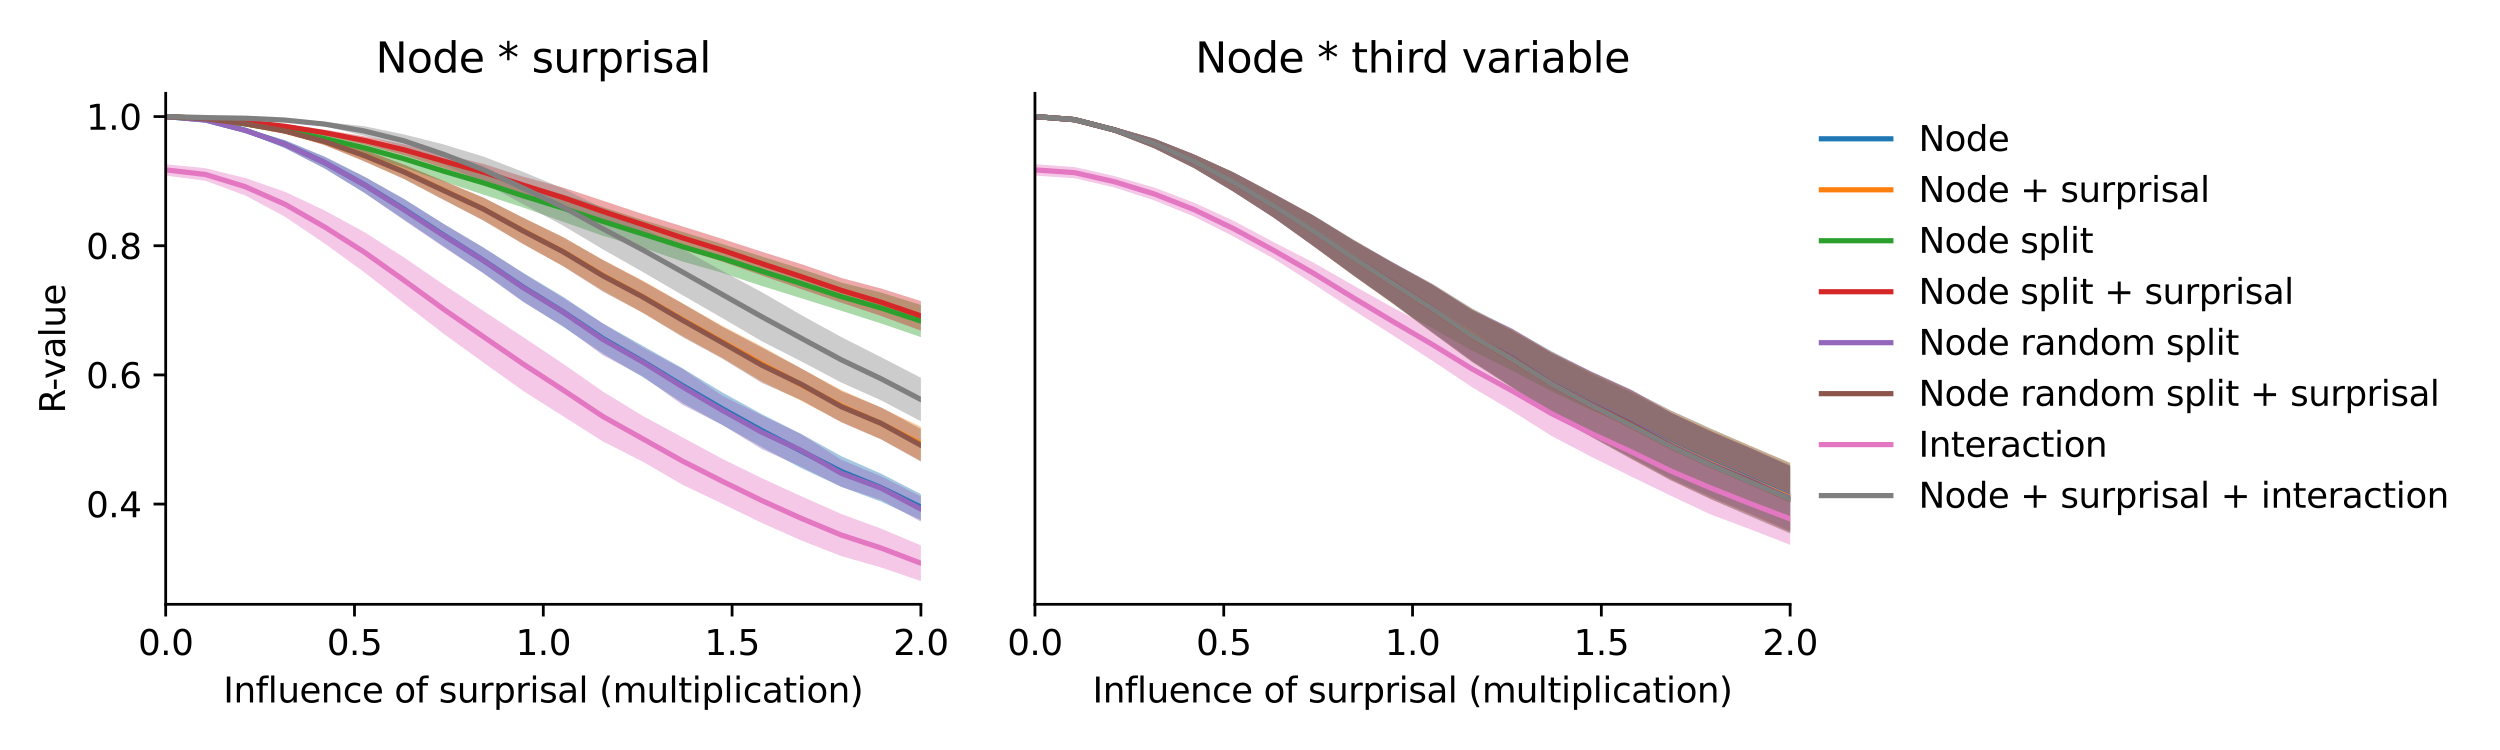 <?xml version="1.0" encoding="utf-8" standalone="no"?>
<!DOCTYPE svg PUBLIC "-//W3C//DTD SVG 1.1//EN"
  "http://www.w3.org/Graphics/SVG/1.1/DTD/svg11.dtd">
<svg xmlns:xlink="http://www.w3.org/1999/xlink" width="720pt" height="216pt" viewBox="0 0 720 216" xmlns="http://www.w3.org/2000/svg" version="1.1">
 <defs>
  <style type="text/css">*{stroke-linejoin: round; stroke-linecap: butt}</style>
 </defs>
 <g id="figure_1">
  <g id="patch_1">
   <path d="M 0 216 
L 720 216 
L 720 0 
L 0 0 
z
" style="fill: #ffffff"/>
  </g>
  <g id="axes_1">
   <g id="patch_2">
    <path d="M 47.72 174.04 
L 265.215 174.04 
L 265.215 26.88 
L 47.72 26.88 
z
" style="fill: #ffffff"/>
   </g>
   <g id="PolyCollection_1">
    <path d="M 47.72 33.569 
L 47.72 33.569 
L 59.167 34.722 
L 70.614 38.071 
L 82.061 42.657 
L 93.508 48.526 
L 104.956 55.534 
L 116.403 63.259 
L 127.85 70.998 
L 139.297 78.738 
L 150.744 86.871 
L 162.191 94.12 
L 173.638 101.837 
L 185.085 108.584 
L 196.532 116.029 
L 207.979 122.388 
L 219.427 128.78 
L 230.874 134.887 
L 242.321 140.223 
L 253.768 144.473 
L 265.215 149.777 
L 265.215 142.308 
L 265.215 142.308 
L 253.768 136.413 
L 242.321 131.39 
L 230.874 125.046 
L 219.427 119.283 
L 207.979 112.994 
L 196.532 106.049 
L 185.085 99.577 
L 173.638 93.143 
L 162.191 85.487 
L 150.744 78.623 
L 139.297 71.307 
L 127.85 64.529 
L 116.403 57.291 
L 104.956 50.886 
L 93.508 45.127 
L 82.061 40.378 
L 70.614 36.986 
L 59.167 34.394 
L 47.72 33.569 
z
" clip-path="url(#pfbfe04c786)" style="fill: #1f77b4; fill-opacity: 0.4"/>
   </g>
   <g id="PolyCollection_2">
    <path d="M 47.72 33.569 
L 47.72 33.569 
L 59.167 34.279 
L 70.614 35.893 
L 82.061 38.359 
L 93.508 41.814 
L 104.956 46.465 
L 116.403 51.501 
L 127.85 57.514 
L 139.297 63.509 
L 150.744 70.253 
L 162.191 76.668 
L 173.638 83.683 
L 185.085 90.1 
L 196.532 96.76 
L 207.979 103.057 
L 219.427 109.843 
L 230.874 115.52 
L 242.321 121.54 
L 253.768 126.508 
L 265.215 132.708 
L 265.215 122.898 
L 265.215 122.898 
L 253.768 117.429 
L 242.321 112.324 
L 230.874 106.217 
L 219.427 99.78 
L 207.979 93.821 
L 196.532 87.335 
L 185.085 80.775 
L 173.638 74.884 
L 162.191 68.264 
L 150.744 62.738 
L 139.297 56.98 
L 127.85 52.114 
L 116.403 47.404 
L 104.956 43.15 
L 93.508 39.742 
L 82.061 37.123 
L 70.614 35.378 
L 59.167 34.118 
L 47.72 33.569 
z
" clip-path="url(#pfbfe04c786)" style="fill: #ff7f0e; fill-opacity: 0.4"/>
   </g>
   <g id="PolyCollection_3">
    <path d="M 47.72 33.569 
L 47.72 33.569 
L 59.167 34.487 
L 70.614 36.053 
L 82.061 38.424 
L 93.508 41.366 
L 104.956 44.488 
L 116.403 48.266 
L 127.85 52.326 
L 139.297 56.076 
L 150.744 59.801 
L 162.191 63.882 
L 173.638 67.909 
L 185.085 71.366 
L 196.532 75.315 
L 207.979 78.57 
L 219.427 82.377 
L 230.874 85.928 
L 242.321 89.524 
L 253.768 93.167 
L 265.215 97.094 
L 265.215 87.843 
L 265.215 87.843 
L 253.768 84.26 
L 242.321 81.384 
L 230.874 77.481 
L 219.427 73.869 
L 207.979 70.264 
L 196.532 66.755 
L 185.085 63.375 
L 173.638 59.649 
L 162.191 56.045 
L 150.744 53.041 
L 139.297 49.297 
L 127.85 46.313 
L 116.403 43.215 
L 104.956 40.662 
L 93.508 38.424 
L 82.061 36.49 
L 70.614 35.28 
L 59.167 34.194 
L 47.72 33.569 
z
" clip-path="url(#pfbfe04c786)" style="fill: #2ca02c; fill-opacity: 0.4"/>
   </g>
   <g id="PolyCollection_4">
    <path d="M 47.72 33.57 
L 47.72 33.57 
L 59.167 34.257 
L 70.614 35.267 
L 82.061 36.932 
L 93.508 39.085 
L 104.956 41.647 
L 116.403 44.71 
L 127.85 48.435 
L 139.297 51.975 
L 150.744 55.767 
L 162.191 59.85 
L 173.638 64.008 
L 185.085 67.719 
L 196.532 71.814 
L 207.979 75.32 
L 219.427 79.368 
L 230.874 83.319 
L 242.321 87.206 
L 253.768 91.008 
L 265.215 95.236 
L 265.215 86.713 
L 265.215 86.713 
L 253.768 83.087 
L 242.321 80.064 
L 230.874 76.094 
L 219.427 72.506 
L 207.979 68.784 
L 196.532 65.195 
L 185.085 61.625 
L 173.638 57.8 
L 162.191 54.012 
L 150.744 50.917 
L 139.297 47.215 
L 127.85 44.402 
L 116.403 41.584 
L 104.956 39.26 
L 93.508 37.358 
L 82.061 35.797 
L 70.614 34.874 
L 59.167 34.087 
L 47.72 33.57 
z
" clip-path="url(#pfbfe04c786)" style="fill: #d62728; fill-opacity: 0.4"/>
   </g>
   <g id="PolyCollection_5">
    <path d="M 47.72 33.569 
L 47.72 33.569 
L 59.167 34.722 
L 70.614 38.101 
L 82.061 42.67 
L 93.508 48.516 
L 104.956 55.554 
L 116.403 63.458 
L 127.85 71.234 
L 139.297 78.746 
L 150.744 87.03 
L 162.191 93.958 
L 173.638 102.317 
L 185.085 108.376 
L 196.532 116.582 
L 207.979 122.35 
L 219.427 129.379 
L 230.874 134.49 
L 242.321 140.232 
L 253.768 143.999 
L 265.215 150.253 
L 265.215 142.98 
L 265.215 142.98 
L 253.768 137.174 
L 242.321 132.441 
L 230.874 125.111 
L 219.427 119.65 
L 207.979 113.954 
L 196.532 106.208 
L 185.085 100.098 
L 173.638 93.186 
L 162.191 85.798 
L 150.744 78.735 
L 139.297 71.405 
L 127.85 64.543 
L 116.403 57.405 
L 104.956 50.916 
L 93.508 45.164 
L 82.061 40.398 
L 70.614 36.979 
L 59.167 34.396 
L 47.72 33.569 
z
" clip-path="url(#pfbfe04c786)" style="fill: #9467bd; fill-opacity: 0.4"/>
   </g>
   <g id="PolyCollection_6">
    <path d="M 47.72 33.57 
L 47.72 33.57 
L 59.167 34.281 
L 70.614 35.908 
L 82.061 38.377 
L 93.508 41.813 
L 104.956 46.491 
L 116.403 51.61 
L 127.85 57.641 
L 139.297 63.577 
L 150.744 70.361 
L 162.191 76.683 
L 173.638 84.007 
L 185.085 90.048 
L 196.532 97.044 
L 207.979 103.26 
L 219.427 110.278 
L 230.874 115.305 
L 242.321 121.643 
L 253.768 126.563 
L 265.215 132.961 
L 265.215 123.545 
L 265.215 123.545 
L 253.768 117.322 
L 242.321 112.649 
L 230.874 106.161 
L 219.427 100.109 
L 207.979 94.069 
L 196.532 87.378 
L 185.085 80.979 
L 173.638 74.86 
L 162.191 68.358 
L 150.744 62.748 
L 139.297 56.942 
L 127.85 52.185 
L 116.403 47.491 
L 104.956 43.133 
L 93.508 39.737 
L 82.061 37.121 
L 70.614 35.373 
L 59.167 34.119 
L 47.72 33.57 
z
" clip-path="url(#pfbfe04c786)" style="fill: #8c564b; fill-opacity: 0.4"/>
   </g>
   <g id="PolyCollection_7">
    <path d="M 47.72 47.295 
L 47.72 50.568 
L 59.167 52.063 
L 70.614 56.289 
L 82.061 62.411 
L 93.508 70.138 
L 104.956 78.425 
L 116.403 87.366 
L 127.85 96.189 
L 139.297 104.454 
L 150.744 112.632 
L 162.191 119.888 
L 173.638 127.137 
L 185.085 132.933 
L 196.532 139.595 
L 207.979 145.041 
L 219.427 150.615 
L 230.874 155.693 
L 242.321 160.166 
L 253.768 163.437 
L 265.215 167.351 
L 265.215 157.07 
L 265.215 157.07 
L 253.768 152.25 
L 242.321 148.042 
L 230.874 142.976 
L 219.427 137.736 
L 207.979 132.128 
L 196.532 125.959 
L 185.085 119.773 
L 173.638 112.78 
L 162.191 104.779 
L 150.744 97.138 
L 139.297 89.599 
L 127.85 82.028 
L 116.403 74.177 
L 104.956 66.871 
L 93.508 60.618 
L 82.061 55.242 
L 70.614 51.252 
L 59.167 48.444 
L 47.72 47.295 
z
" clip-path="url(#pfbfe04c786)" style="fill: #e377c2; fill-opacity: 0.4"/>
   </g>
   <g id="PolyCollection_8">
    <path d="M 47.72 33.569 
L 47.72 33.57 
L 59.167 33.888 
L 70.614 34.099 
L 82.061 34.865 
L 93.508 36.386 
L 104.956 39.12 
L 116.403 42.439 
L 127.85 47.345 
L 139.297 52.668 
L 150.744 58.869 
L 162.191 64.98 
L 173.638 71.812 
L 185.085 78.306 
L 196.532 84.992 
L 207.979 91.579 
L 219.427 98.31 
L 230.874 104.138 
L 242.321 110.189 
L 253.768 115.303 
L 265.215 121.335 
L 265.215 108.797 
L 265.215 108.797 
L 253.768 102.883 
L 242.321 97.089 
L 230.874 90.79 
L 219.427 84.174 
L 207.979 78.019 
L 196.532 71.674 
L 185.085 65.598 
L 173.638 59.996 
L 162.191 54.305 
L 150.744 49.541 
L 139.297 45.119 
L 127.85 41.618 
L 116.403 38.731 
L 104.956 36.358 
L 93.508 35.104 
L 82.061 34.294 
L 70.614 33.991 
L 59.167 33.853 
L 47.72 33.569 
z
" clip-path="url(#pfbfe04c786)" style="fill: #7f7f7f; fill-opacity: 0.4"/>
   </g>
   <g id="matplotlib.axis_1">
    <g id="xtick_1">
     <g id="line2d_1">
      <defs>
       <path id="m2c7201a9ad" d="M 0 0 
L 0 3.5 
" style="stroke: #000000; stroke-width: 0.8"/>
      </defs>
      <g>
       <use xlink:href="#m2c7201a9ad" x="47.72" y="174.04" style="stroke: #000000; stroke-width: 0.8"/>
      </g>
     </g>
     <g id="text_1">
      <!-- 0.0 -->
      <g transform="translate(39.768 188.638)scale(0.1 -0.1)">
       <defs>
        <path id="DejaVuSans-30" d="M 2034 4250 
Q 1547 4250 1301 3770 
Q 1056 3291 1056 2328 
Q 1056 1369 1301 889 
Q 1547 409 2034 409 
Q 2525 409 2770 889 
Q 3016 1369 3016 2328 
Q 3016 3291 2770 3770 
Q 2525 4250 2034 4250 
z
M 2034 4750 
Q 2819 4750 3233 4129 
Q 3647 3509 3647 2328 
Q 3647 1150 3233 529 
Q 2819 -91 2034 -91 
Q 1250 -91 836 529 
Q 422 1150 422 2328 
Q 422 3509 836 4129 
Q 1250 4750 2034 4750 
z
" transform="scale(0.016)"/>
        <path id="DejaVuSans-2e" d="M 684 794 
L 1344 794 
L 1344 0 
L 684 0 
L 684 794 
z
" transform="scale(0.016)"/>
       </defs>
       <use xlink:href="#DejaVuSans-30"/>
       <use xlink:href="#DejaVuSans-2e" x="63.623"/>
       <use xlink:href="#DejaVuSans-30" x="95.41"/>
      </g>
     </g>
    </g>
    <g id="xtick_2">
     <g id="line2d_2">
      <g>
       <use xlink:href="#m2c7201a9ad" x="102.094" y="174.04" style="stroke: #000000; stroke-width: 0.8"/>
      </g>
     </g>
     <g id="text_2">
      <!-- 0.5 -->
      <g transform="translate(94.142 188.638)scale(0.1 -0.1)">
       <defs>
        <path id="DejaVuSans-35" d="M 691 4666 
L 3169 4666 
L 3169 4134 
L 1269 4134 
L 1269 2991 
Q 1406 3038 1543 3061 
Q 1681 3084 1819 3084 
Q 2600 3084 3056 2656 
Q 3513 2228 3513 1497 
Q 3513 744 3044 326 
Q 2575 -91 1722 -91 
Q 1428 -91 1123 -41 
Q 819 9 494 109 
L 494 744 
Q 775 591 1075 516 
Q 1375 441 1709 441 
Q 2250 441 2565 725 
Q 2881 1009 2881 1497 
Q 2881 1984 2565 2268 
Q 2250 2553 1709 2553 
Q 1456 2553 1204 2497 
Q 953 2441 691 2322 
L 691 4666 
z
" transform="scale(0.016)"/>
       </defs>
       <use xlink:href="#DejaVuSans-30"/>
       <use xlink:href="#DejaVuSans-2e" x="63.623"/>
       <use xlink:href="#DejaVuSans-35" x="95.41"/>
      </g>
     </g>
    </g>
    <g id="xtick_3">
     <g id="line2d_3">
      <g>
       <use xlink:href="#m2c7201a9ad" x="156.468" y="174.04" style="stroke: #000000; stroke-width: 0.8"/>
      </g>
     </g>
     <g id="text_3">
      <!-- 1.0 -->
      <g transform="translate(148.516 188.638)scale(0.1 -0.1)">
       <defs>
        <path id="DejaVuSans-31" d="M 794 531 
L 1825 531 
L 1825 4091 
L 703 3866 
L 703 4441 
L 1819 4666 
L 2450 4666 
L 2450 531 
L 3481 531 
L 3481 0 
L 794 0 
L 794 531 
z
" transform="scale(0.016)"/>
       </defs>
       <use xlink:href="#DejaVuSans-31"/>
       <use xlink:href="#DejaVuSans-2e" x="63.623"/>
       <use xlink:href="#DejaVuSans-30" x="95.41"/>
      </g>
     </g>
    </g>
    <g id="xtick_4">
     <g id="line2d_4">
      <g>
       <use xlink:href="#m2c7201a9ad" x="210.841" y="174.04" style="stroke: #000000; stroke-width: 0.8"/>
      </g>
     </g>
     <g id="text_4">
      <!-- 1.5 -->
      <g transform="translate(202.89 188.638)scale(0.1 -0.1)">
       <use xlink:href="#DejaVuSans-31"/>
       <use xlink:href="#DejaVuSans-2e" x="63.623"/>
       <use xlink:href="#DejaVuSans-35" x="95.41"/>
      </g>
     </g>
    </g>
    <g id="xtick_5">
     <g id="line2d_5">
      <g>
       <use xlink:href="#m2c7201a9ad" x="265.215" y="174.04" style="stroke: #000000; stroke-width: 0.8"/>
      </g>
     </g>
     <g id="text_5">
      <!-- 2.0 -->
      <g transform="translate(257.263 188.638)scale(0.1 -0.1)">
       <defs>
        <path id="DejaVuSans-32" d="M 1228 531 
L 3431 531 
L 3431 0 
L 469 0 
L 469 531 
Q 828 903 1448 1529 
Q 2069 2156 2228 2338 
Q 2531 2678 2651 2914 
Q 2772 3150 2772 3378 
Q 2772 3750 2511 3984 
Q 2250 4219 1831 4219 
Q 1534 4219 1204 4116 
Q 875 4013 500 3803 
L 500 4441 
Q 881 4594 1212 4672 
Q 1544 4750 1819 4750 
Q 2544 4750 2975 4387 
Q 3406 4025 3406 3419 
Q 3406 3131 3298 2873 
Q 3191 2616 2906 2266 
Q 2828 2175 2409 1742 
Q 1991 1309 1228 531 
z
" transform="scale(0.016)"/>
       </defs>
       <use xlink:href="#DejaVuSans-32"/>
       <use xlink:href="#DejaVuSans-2e" x="63.623"/>
       <use xlink:href="#DejaVuSans-30" x="95.41"/>
      </g>
     </g>
    </g>
    <g id="text_6">
     <!-- Influence of surprisal (multiplication) -->
     <g transform="translate(64.321 202.317)scale(0.1 -0.1)">
      <defs>
       <path id="DejaVuSans-49" d="M 628 4666 
L 1259 4666 
L 1259 0 
L 628 0 
L 628 4666 
z
" transform="scale(0.016)"/>
       <path id="DejaVuSans-6e" d="M 3513 2113 
L 3513 0 
L 2938 0 
L 2938 2094 
Q 2938 2591 2744 2837 
Q 2550 3084 2163 3084 
Q 1697 3084 1428 2787 
Q 1159 2491 1159 1978 
L 1159 0 
L 581 0 
L 581 3500 
L 1159 3500 
L 1159 2956 
Q 1366 3272 1645 3428 
Q 1925 3584 2291 3584 
Q 2894 3584 3203 3211 
Q 3513 2838 3513 2113 
z
" transform="scale(0.016)"/>
       <path id="DejaVuSans-66" d="M 2375 4863 
L 2375 4384 
L 1825 4384 
Q 1516 4384 1395 4259 
Q 1275 4134 1275 3809 
L 1275 3500 
L 2222 3500 
L 2222 3053 
L 1275 3053 
L 1275 0 
L 697 0 
L 697 3053 
L 147 3053 
L 147 3500 
L 697 3500 
L 697 3744 
Q 697 4328 969 4595 
Q 1241 4863 1831 4863 
L 2375 4863 
z
" transform="scale(0.016)"/>
       <path id="DejaVuSans-6c" d="M 603 4863 
L 1178 4863 
L 1178 0 
L 603 0 
L 603 4863 
z
" transform="scale(0.016)"/>
       <path id="DejaVuSans-75" d="M 544 1381 
L 544 3500 
L 1119 3500 
L 1119 1403 
Q 1119 906 1312 657 
Q 1506 409 1894 409 
Q 2359 409 2629 706 
Q 2900 1003 2900 1516 
L 2900 3500 
L 3475 3500 
L 3475 0 
L 2900 0 
L 2900 538 
Q 2691 219 2414 64 
Q 2138 -91 1772 -91 
Q 1169 -91 856 284 
Q 544 659 544 1381 
z
M 1991 3584 
L 1991 3584 
z
" transform="scale(0.016)"/>
       <path id="DejaVuSans-65" d="M 3597 1894 
L 3597 1613 
L 953 1613 
Q 991 1019 1311 708 
Q 1631 397 2203 397 
Q 2534 397 2845 478 
Q 3156 559 3463 722 
L 3463 178 
Q 3153 47 2828 -22 
Q 2503 -91 2169 -91 
Q 1331 -91 842 396 
Q 353 884 353 1716 
Q 353 2575 817 3079 
Q 1281 3584 2069 3584 
Q 2775 3584 3186 3129 
Q 3597 2675 3597 1894 
z
M 3022 2063 
Q 3016 2534 2758 2815 
Q 2500 3097 2075 3097 
Q 1594 3097 1305 2825 
Q 1016 2553 972 2059 
L 3022 2063 
z
" transform="scale(0.016)"/>
       <path id="DejaVuSans-63" d="M 3122 3366 
L 3122 2828 
Q 2878 2963 2633 3030 
Q 2388 3097 2138 3097 
Q 1578 3097 1268 2742 
Q 959 2388 959 1747 
Q 959 1106 1268 751 
Q 1578 397 2138 397 
Q 2388 397 2633 464 
Q 2878 531 3122 666 
L 3122 134 
Q 2881 22 2623 -34 
Q 2366 -91 2075 -91 
Q 1284 -91 818 406 
Q 353 903 353 1747 
Q 353 2603 823 3093 
Q 1294 3584 2113 3584 
Q 2378 3584 2631 3529 
Q 2884 3475 3122 3366 
z
" transform="scale(0.016)"/>
       <path id="DejaVuSans-20" transform="scale(0.016)"/>
       <path id="DejaVuSans-6f" d="M 1959 3097 
Q 1497 3097 1228 2736 
Q 959 2375 959 1747 
Q 959 1119 1226 758 
Q 1494 397 1959 397 
Q 2419 397 2687 759 
Q 2956 1122 2956 1747 
Q 2956 2369 2687 2733 
Q 2419 3097 1959 3097 
z
M 1959 3584 
Q 2709 3584 3137 3096 
Q 3566 2609 3566 1747 
Q 3566 888 3137 398 
Q 2709 -91 1959 -91 
Q 1206 -91 779 398 
Q 353 888 353 1747 
Q 353 2609 779 3096 
Q 1206 3584 1959 3584 
z
" transform="scale(0.016)"/>
       <path id="DejaVuSans-73" d="M 2834 3397 
L 2834 2853 
Q 2591 2978 2328 3040 
Q 2066 3103 1784 3103 
Q 1356 3103 1142 2972 
Q 928 2841 928 2578 
Q 928 2378 1081 2264 
Q 1234 2150 1697 2047 
L 1894 2003 
Q 2506 1872 2764 1633 
Q 3022 1394 3022 966 
Q 3022 478 2636 193 
Q 2250 -91 1575 -91 
Q 1294 -91 989 -36 
Q 684 19 347 128 
L 347 722 
Q 666 556 975 473 
Q 1284 391 1588 391 
Q 1994 391 2212 530 
Q 2431 669 2431 922 
Q 2431 1156 2273 1281 
Q 2116 1406 1581 1522 
L 1381 1569 
Q 847 1681 609 1914 
Q 372 2147 372 2553 
Q 372 3047 722 3315 
Q 1072 3584 1716 3584 
Q 2034 3584 2315 3537 
Q 2597 3491 2834 3397 
z
" transform="scale(0.016)"/>
       <path id="DejaVuSans-72" d="M 2631 2963 
Q 2534 3019 2420 3045 
Q 2306 3072 2169 3072 
Q 1681 3072 1420 2755 
Q 1159 2438 1159 1844 
L 1159 0 
L 581 0 
L 581 3500 
L 1159 3500 
L 1159 2956 
Q 1341 3275 1631 3429 
Q 1922 3584 2338 3584 
Q 2397 3584 2469 3576 
Q 2541 3569 2628 3553 
L 2631 2963 
z
" transform="scale(0.016)"/>
       <path id="DejaVuSans-70" d="M 1159 525 
L 1159 -1331 
L 581 -1331 
L 581 3500 
L 1159 3500 
L 1159 2969 
Q 1341 3281 1617 3432 
Q 1894 3584 2278 3584 
Q 2916 3584 3314 3078 
Q 3713 2572 3713 1747 
Q 3713 922 3314 415 
Q 2916 -91 2278 -91 
Q 1894 -91 1617 61 
Q 1341 213 1159 525 
z
M 3116 1747 
Q 3116 2381 2855 2742 
Q 2594 3103 2138 3103 
Q 1681 3103 1420 2742 
Q 1159 2381 1159 1747 
Q 1159 1113 1420 752 
Q 1681 391 2138 391 
Q 2594 391 2855 752 
Q 3116 1113 3116 1747 
z
" transform="scale(0.016)"/>
       <path id="DejaVuSans-69" d="M 603 3500 
L 1178 3500 
L 1178 0 
L 603 0 
L 603 3500 
z
M 603 4863 
L 1178 4863 
L 1178 4134 
L 603 4134 
L 603 4863 
z
" transform="scale(0.016)"/>
       <path id="DejaVuSans-61" d="M 2194 1759 
Q 1497 1759 1228 1600 
Q 959 1441 959 1056 
Q 959 750 1161 570 
Q 1363 391 1709 391 
Q 2188 391 2477 730 
Q 2766 1069 2766 1631 
L 2766 1759 
L 2194 1759 
z
M 3341 1997 
L 3341 0 
L 2766 0 
L 2766 531 
Q 2569 213 2275 61 
Q 1981 -91 1556 -91 
Q 1019 -91 701 211 
Q 384 513 384 1019 
Q 384 1609 779 1909 
Q 1175 2209 1959 2209 
L 2766 2209 
L 2766 2266 
Q 2766 2663 2505 2880 
Q 2244 3097 1772 3097 
Q 1472 3097 1187 3025 
Q 903 2953 641 2809 
L 641 3341 
Q 956 3463 1253 3523 
Q 1550 3584 1831 3584 
Q 2591 3584 2966 3190 
Q 3341 2797 3341 1997 
z
" transform="scale(0.016)"/>
       <path id="DejaVuSans-28" d="M 1984 4856 
Q 1566 4138 1362 3434 
Q 1159 2731 1159 2009 
Q 1159 1288 1364 580 
Q 1569 -128 1984 -844 
L 1484 -844 
Q 1016 -109 783 600 
Q 550 1309 550 2009 
Q 550 2706 781 3412 
Q 1013 4119 1484 4856 
L 1984 4856 
z
" transform="scale(0.016)"/>
       <path id="DejaVuSans-6d" d="M 3328 2828 
Q 3544 3216 3844 3400 
Q 4144 3584 4550 3584 
Q 5097 3584 5394 3201 
Q 5691 2819 5691 2113 
L 5691 0 
L 5113 0 
L 5113 2094 
Q 5113 2597 4934 2840 
Q 4756 3084 4391 3084 
Q 3944 3084 3684 2787 
Q 3425 2491 3425 1978 
L 3425 0 
L 2847 0 
L 2847 2094 
Q 2847 2600 2669 2842 
Q 2491 3084 2119 3084 
Q 1678 3084 1418 2786 
Q 1159 2488 1159 1978 
L 1159 0 
L 581 0 
L 581 3500 
L 1159 3500 
L 1159 2956 
Q 1356 3278 1631 3431 
Q 1906 3584 2284 3584 
Q 2666 3584 2933 3390 
Q 3200 3197 3328 2828 
z
" transform="scale(0.016)"/>
       <path id="DejaVuSans-74" d="M 1172 4494 
L 1172 3500 
L 2356 3500 
L 2356 3053 
L 1172 3053 
L 1172 1153 
Q 1172 725 1289 603 
Q 1406 481 1766 481 
L 2356 481 
L 2356 0 
L 1766 0 
Q 1100 0 847 248 
Q 594 497 594 1153 
L 594 3053 
L 172 3053 
L 172 3500 
L 594 3500 
L 594 4494 
L 1172 4494 
z
" transform="scale(0.016)"/>
       <path id="DejaVuSans-29" d="M 513 4856 
L 1013 4856 
Q 1481 4119 1714 3412 
Q 1947 2706 1947 2009 
Q 1947 1309 1714 600 
Q 1481 -109 1013 -844 
L 513 -844 
Q 928 -128 1133 580 
Q 1338 1288 1338 2009 
Q 1338 2731 1133 3434 
Q 928 4138 513 4856 
z
" transform="scale(0.016)"/>
      </defs>
      <use xlink:href="#DejaVuSans-49"/>
      <use xlink:href="#DejaVuSans-6e" x="29.492"/>
      <use xlink:href="#DejaVuSans-66" x="92.871"/>
      <use xlink:href="#DejaVuSans-6c" x="128.076"/>
      <use xlink:href="#DejaVuSans-75" x="155.859"/>
      <use xlink:href="#DejaVuSans-65" x="219.238"/>
      <use xlink:href="#DejaVuSans-6e" x="280.762"/>
      <use xlink:href="#DejaVuSans-63" x="344.141"/>
      <use xlink:href="#DejaVuSans-65" x="399.121"/>
      <use xlink:href="#DejaVuSans-20" x="460.645"/>
      <use xlink:href="#DejaVuSans-6f" x="492.432"/>
      <use xlink:href="#DejaVuSans-66" x="553.613"/>
      <use xlink:href="#DejaVuSans-20" x="588.818"/>
      <use xlink:href="#DejaVuSans-73" x="620.605"/>
      <use xlink:href="#DejaVuSans-75" x="672.705"/>
      <use xlink:href="#DejaVuSans-72" x="736.084"/>
      <use xlink:href="#DejaVuSans-70" x="777.197"/>
      <use xlink:href="#DejaVuSans-72" x="840.674"/>
      <use xlink:href="#DejaVuSans-69" x="881.787"/>
      <use xlink:href="#DejaVuSans-73" x="909.57"/>
      <use xlink:href="#DejaVuSans-61" x="961.67"/>
      <use xlink:href="#DejaVuSans-6c" x="1022.949"/>
      <use xlink:href="#DejaVuSans-20" x="1050.732"/>
      <use xlink:href="#DejaVuSans-28" x="1082.52"/>
      <use xlink:href="#DejaVuSans-6d" x="1121.533"/>
      <use xlink:href="#DejaVuSans-75" x="1218.945"/>
      <use xlink:href="#DejaVuSans-6c" x="1282.324"/>
      <use xlink:href="#DejaVuSans-74" x="1310.107"/>
      <use xlink:href="#DejaVuSans-69" x="1349.316"/>
      <use xlink:href="#DejaVuSans-70" x="1377.1"/>
      <use xlink:href="#DejaVuSans-6c" x="1440.576"/>
      <use xlink:href="#DejaVuSans-69" x="1468.359"/>
      <use xlink:href="#DejaVuSans-63" x="1496.143"/>
      <use xlink:href="#DejaVuSans-61" x="1551.123"/>
      <use xlink:href="#DejaVuSans-74" x="1612.402"/>
      <use xlink:href="#DejaVuSans-69" x="1651.611"/>
      <use xlink:href="#DejaVuSans-6f" x="1679.395"/>
      <use xlink:href="#DejaVuSans-6e" x="1740.576"/>
      <use xlink:href="#DejaVuSans-29" x="1803.955"/>
     </g>
    </g>
   </g>
   <g id="matplotlib.axis_2">
    <g id="ytick_1">
     <g id="line2d_6">
      <defs>
       <path id="m40871af9e9" d="M 0 0 
L -3.5 0 
" style="stroke: #000000; stroke-width: 0.8"/>
      </defs>
      <g>
       <use xlink:href="#m40871af9e9" x="47.72" y="145.177" style="stroke: #000000; stroke-width: 0.8"/>
      </g>
     </g>
     <g id="text_7">
      <!-- 0.4 -->
      <g transform="translate(24.817 148.976)scale(0.1 -0.1)">
       <defs>
        <path id="DejaVuSans-34" d="M 2419 4116 
L 825 1625 
L 2419 1625 
L 2419 4116 
z
M 2253 4666 
L 3047 4666 
L 3047 1625 
L 3713 1625 
L 3713 1100 
L 3047 1100 
L 3047 0 
L 2419 0 
L 2419 1100 
L 313 1100 
L 313 1709 
L 2253 4666 
z
" transform="scale(0.016)"/>
       </defs>
       <use xlink:href="#DejaVuSans-30"/>
       <use xlink:href="#DejaVuSans-2e" x="63.623"/>
       <use xlink:href="#DejaVuSans-34" x="95.41"/>
      </g>
     </g>
    </g>
    <g id="ytick_2">
     <g id="line2d_7">
      <g>
       <use xlink:href="#m40871af9e9" x="47.72" y="107.974" style="stroke: #000000; stroke-width: 0.8"/>
      </g>
     </g>
     <g id="text_8">
      <!-- 0.6 -->
      <g transform="translate(24.817 111.774)scale(0.1 -0.1)">
       <defs>
        <path id="DejaVuSans-36" d="M 2113 2584 
Q 1688 2584 1439 2293 
Q 1191 2003 1191 1497 
Q 1191 994 1439 701 
Q 1688 409 2113 409 
Q 2538 409 2786 701 
Q 3034 994 3034 1497 
Q 3034 2003 2786 2293 
Q 2538 2584 2113 2584 
z
M 3366 4563 
L 3366 3988 
Q 3128 4100 2886 4159 
Q 2644 4219 2406 4219 
Q 1781 4219 1451 3797 
Q 1122 3375 1075 2522 
Q 1259 2794 1537 2939 
Q 1816 3084 2150 3084 
Q 2853 3084 3261 2657 
Q 3669 2231 3669 1497 
Q 3669 778 3244 343 
Q 2819 -91 2113 -91 
Q 1303 -91 875 529 
Q 447 1150 447 2328 
Q 447 3434 972 4092 
Q 1497 4750 2381 4750 
Q 2619 4750 2861 4703 
Q 3103 4656 3366 4563 
z
" transform="scale(0.016)"/>
       </defs>
       <use xlink:href="#DejaVuSans-30"/>
       <use xlink:href="#DejaVuSans-2e" x="63.623"/>
       <use xlink:href="#DejaVuSans-36" x="95.41"/>
      </g>
     </g>
    </g>
    <g id="ytick_3">
     <g id="line2d_8">
      <g>
       <use xlink:href="#m40871af9e9" x="47.72" y="70.772" style="stroke: #000000; stroke-width: 0.8"/>
      </g>
     </g>
     <g id="text_9">
      <!-- 0.8 -->
      <g transform="translate(24.817 74.571)scale(0.1 -0.1)">
       <defs>
        <path id="DejaVuSans-38" d="M 2034 2216 
Q 1584 2216 1326 1975 
Q 1069 1734 1069 1313 
Q 1069 891 1326 650 
Q 1584 409 2034 409 
Q 2484 409 2743 651 
Q 3003 894 3003 1313 
Q 3003 1734 2745 1975 
Q 2488 2216 2034 2216 
z
M 1403 2484 
Q 997 2584 770 2862 
Q 544 3141 544 3541 
Q 544 4100 942 4425 
Q 1341 4750 2034 4750 
Q 2731 4750 3128 4425 
Q 3525 4100 3525 3541 
Q 3525 3141 3298 2862 
Q 3072 2584 2669 2484 
Q 3125 2378 3379 2068 
Q 3634 1759 3634 1313 
Q 3634 634 3220 271 
Q 2806 -91 2034 -91 
Q 1263 -91 848 271 
Q 434 634 434 1313 
Q 434 1759 690 2068 
Q 947 2378 1403 2484 
z
M 1172 3481 
Q 1172 3119 1398 2916 
Q 1625 2713 2034 2713 
Q 2441 2713 2670 2916 
Q 2900 3119 2900 3481 
Q 2900 3844 2670 4047 
Q 2441 4250 2034 4250 
Q 1625 4250 1398 4047 
Q 1172 3844 1172 3481 
z
" transform="scale(0.016)"/>
       </defs>
       <use xlink:href="#DejaVuSans-30"/>
       <use xlink:href="#DejaVuSans-2e" x="63.623"/>
       <use xlink:href="#DejaVuSans-38" x="95.41"/>
      </g>
     </g>
    </g>
    <g id="ytick_4">
     <g id="line2d_9">
      <g>
       <use xlink:href="#m40871af9e9" x="47.72" y="33.569" style="stroke: #000000; stroke-width: 0.8"/>
      </g>
     </g>
     <g id="text_10">
      <!-- 1.0 -->
      <g transform="translate(24.817 37.368)scale(0.1 -0.1)">
       <use xlink:href="#DejaVuSans-31"/>
       <use xlink:href="#DejaVuSans-2e" x="63.623"/>
       <use xlink:href="#DejaVuSans-30" x="95.41"/>
      </g>
     </g>
    </g>
    <g id="text_11">
     <!-- R-value -->
     <g transform="translate(18.737 119.065)rotate(-90)scale(0.1 -0.1)">
      <defs>
       <path id="DejaVuSans-52" d="M 2841 2188 
Q 3044 2119 3236 1894 
Q 3428 1669 3622 1275 
L 4263 0 
L 3584 0 
L 2988 1197 
Q 2756 1666 2539 1819 
Q 2322 1972 1947 1972 
L 1259 1972 
L 1259 0 
L 628 0 
L 628 4666 
L 2053 4666 
Q 2853 4666 3247 4331 
Q 3641 3997 3641 3322 
Q 3641 2881 3436 2590 
Q 3231 2300 2841 2188 
z
M 1259 4147 
L 1259 2491 
L 2053 2491 
Q 2509 2491 2742 2702 
Q 2975 2913 2975 3322 
Q 2975 3731 2742 3939 
Q 2509 4147 2053 4147 
L 1259 4147 
z
" transform="scale(0.016)"/>
       <path id="DejaVuSans-2d" d="M 313 2009 
L 1997 2009 
L 1997 1497 
L 313 1497 
L 313 2009 
z
" transform="scale(0.016)"/>
       <path id="DejaVuSans-76" d="M 191 3500 
L 800 3500 
L 1894 563 
L 2988 3500 
L 3597 3500 
L 2284 0 
L 1503 0 
L 191 3500 
z
" transform="scale(0.016)"/>
      </defs>
      <use xlink:href="#DejaVuSans-52"/>
      <use xlink:href="#DejaVuSans-2d" x="65.482"/>
      <use xlink:href="#DejaVuSans-76" x="98.941"/>
      <use xlink:href="#DejaVuSans-61" x="158.121"/>
      <use xlink:href="#DejaVuSans-6c" x="219.4"/>
      <use xlink:href="#DejaVuSans-75" x="247.184"/>
      <use xlink:href="#DejaVuSans-65" x="310.562"/>
     </g>
    </g>
   </g>
   <g id="line2d_10">
    <path d="M 47.72 33.569 
L 59.167 34.558 
L 70.614 37.529 
L 82.061 41.517 
L 93.508 46.827 
L 104.956 53.21 
L 116.403 60.275 
L 127.85 67.763 
L 139.297 75.023 
L 150.744 82.747 
L 162.191 89.803 
L 173.638 97.49 
L 185.085 104.081 
L 196.532 111.039 
L 207.979 117.691 
L 219.427 124.031 
L 230.874 129.967 
L 242.321 135.807 
L 253.768 140.443 
L 265.215 146.043 
" clip-path="url(#pfbfe04c786)" style="fill: none; stroke: #1f77b4; stroke-width: 1.5; stroke-linecap: square"/>
   </g>
   <g id="line2d_11">
    <path d="M 47.72 33.569 
L 59.167 34.198 
L 70.614 35.635 
L 82.061 37.741 
L 93.508 40.778 
L 104.956 44.807 
L 116.403 49.453 
L 127.85 54.814 
L 139.297 60.244 
L 150.744 66.495 
L 162.191 72.466 
L 173.638 79.284 
L 185.085 85.437 
L 196.532 92.047 
L 207.979 98.439 
L 219.427 104.812 
L 230.874 110.869 
L 242.321 116.932 
L 253.768 121.969 
L 265.215 127.803 
" clip-path="url(#pfbfe04c786)" style="fill: none; stroke: #ff7f0e; stroke-width: 1.5; stroke-linecap: square"/>
   </g>
   <g id="line2d_12">
    <path d="M 47.72 33.569 
L 59.167 34.341 
L 70.614 35.666 
L 82.061 37.457 
L 93.508 39.895 
L 104.956 42.575 
L 116.403 45.74 
L 127.85 49.32 
L 139.297 52.687 
L 150.744 56.421 
L 162.191 59.963 
L 173.638 63.779 
L 185.085 67.371 
L 196.532 71.035 
L 207.979 74.417 
L 219.427 78.123 
L 230.874 81.705 
L 242.321 85.454 
L 253.768 88.713 
L 265.215 92.469 
" clip-path="url(#pfbfe04c786)" style="fill: none; stroke: #2ca02c; stroke-width: 1.5; stroke-linecap: square"/>
   </g>
   <g id="line2d_13">
    <path d="M 47.72 33.57 
L 59.167 34.172 
L 70.614 35.071 
L 82.061 36.365 
L 93.508 38.221 
L 104.956 40.454 
L 116.403 43.147 
L 127.85 46.419 
L 139.297 49.595 
L 150.744 53.342 
L 162.191 56.931 
L 173.638 60.904 
L 185.085 64.672 
L 196.532 68.504 
L 207.979 72.052 
L 219.427 75.937 
L 230.874 79.707 
L 242.321 83.635 
L 253.768 87.047 
L 265.215 90.975 
" clip-path="url(#pfbfe04c786)" style="fill: none; stroke: #d62728; stroke-width: 1.5; stroke-linecap: square"/>
   </g>
   <g id="line2d_14">
    <path d="M 47.72 33.569 
L 59.167 34.559 
L 70.614 37.54 
L 82.061 41.534 
L 93.508 46.84 
L 104.956 53.235 
L 116.403 60.432 
L 127.85 67.889 
L 139.297 75.076 
L 150.744 82.883 
L 162.191 89.878 
L 173.638 97.752 
L 185.085 104.237 
L 196.532 111.395 
L 207.979 118.152 
L 219.427 124.514 
L 230.874 129.8 
L 242.321 136.336 
L 253.768 140.587 
L 265.215 146.616 
" clip-path="url(#pfbfe04c786)" style="fill: none; stroke: #9467bd; stroke-width: 1.5; stroke-linecap: square"/>
   </g>
   <g id="line2d_15">
    <path d="M 47.72 33.57 
L 59.167 34.2 
L 70.614 35.641 
L 82.061 37.749 
L 93.508 40.775 
L 104.956 44.812 
L 116.403 49.55 
L 127.85 54.913 
L 139.297 60.259 
L 150.744 66.555 
L 162.191 72.521 
L 173.638 79.433 
L 185.085 85.513 
L 196.532 92.211 
L 207.979 98.664 
L 219.427 105.193 
L 230.874 110.733 
L 242.321 117.146 
L 253.768 121.942 
L 265.215 128.253 
" clip-path="url(#pfbfe04c786)" style="fill: none; stroke: #8c564b; stroke-width: 1.5; stroke-linecap: square"/>
   </g>
   <g id="line2d_16">
    <path d="M 47.72 48.931 
L 59.167 50.254 
L 70.614 53.77 
L 82.061 58.826 
L 93.508 65.378 
L 104.956 72.648 
L 116.403 80.772 
L 127.85 89.109 
L 139.297 97.027 
L 150.744 104.885 
L 162.191 112.333 
L 173.638 119.959 
L 185.085 126.353 
L 196.532 132.777 
L 207.979 138.585 
L 219.427 144.176 
L 230.874 149.334 
L 242.321 154.104 
L 253.768 157.843 
L 265.215 162.21 
" clip-path="url(#pfbfe04c786)" style="fill: none; stroke: #e377c2; stroke-width: 1.5; stroke-linecap: square"/>
   </g>
   <g id="line2d_17">
    <path d="M 47.72 33.569 
L 59.167 33.871 
L 70.614 34.045 
L 82.061 34.58 
L 93.508 35.745 
L 104.956 37.739 
L 116.403 40.585 
L 127.85 44.482 
L 139.297 48.893 
L 150.744 54.205 
L 162.191 59.642 
L 173.638 65.904 
L 185.085 71.952 
L 196.532 78.333 
L 207.979 84.799 
L 219.427 91.242 
L 230.874 97.464 
L 242.321 103.639 
L 253.768 109.093 
L 265.215 115.066 
" clip-path="url(#pfbfe04c786)" style="fill: none; stroke: #7f7f7f; stroke-width: 1.5; stroke-linecap: square"/>
   </g>
   <g id="patch_3">
    <path d="M 47.72 174.04 
L 47.72 26.88 
" style="fill: none; stroke: #000000; stroke-width: 0.8; stroke-linejoin: miter; stroke-linecap: square"/>
   </g>
   <g id="patch_4">
    <path d="M 47.72 174.04 
L 265.215 174.04 
" style="fill: none; stroke: #000000; stroke-width: 0.8; stroke-linejoin: miter; stroke-linecap: square"/>
   </g>
   <g id="text_12">
    <!-- Node * surprisal -->
    <g transform="translate(108.186 20.88)scale(0.12 -0.12)">
     <defs>
      <path id="DejaVuSans-4e" d="M 628 4666 
L 1478 4666 
L 3547 763 
L 3547 4666 
L 4159 4666 
L 4159 0 
L 3309 0 
L 1241 3903 
L 1241 0 
L 628 0 
L 628 4666 
z
" transform="scale(0.016)"/>
      <path id="DejaVuSans-64" d="M 2906 2969 
L 2906 4863 
L 3481 4863 
L 3481 0 
L 2906 0 
L 2906 525 
Q 2725 213 2448 61 
Q 2172 -91 1784 -91 
Q 1150 -91 751 415 
Q 353 922 353 1747 
Q 353 2572 751 3078 
Q 1150 3584 1784 3584 
Q 2172 3584 2448 3432 
Q 2725 3281 2906 2969 
z
M 947 1747 
Q 947 1113 1208 752 
Q 1469 391 1925 391 
Q 2381 391 2643 752 
Q 2906 1113 2906 1747 
Q 2906 2381 2643 2742 
Q 2381 3103 1925 3103 
Q 1469 3103 1208 2742 
Q 947 2381 947 1747 
z
" transform="scale(0.016)"/>
      <path id="DejaVuSans-2a" d="M 3009 3897 
L 1888 3291 
L 3009 2681 
L 2828 2375 
L 1778 3009 
L 1778 1831 
L 1422 1831 
L 1422 3009 
L 372 2375 
L 191 2681 
L 1313 3291 
L 191 3897 
L 372 4206 
L 1422 3572 
L 1422 4750 
L 1778 4750 
L 1778 3572 
L 2828 4206 
L 3009 3897 
z
" transform="scale(0.016)"/>
     </defs>
     <use xlink:href="#DejaVuSans-4e"/>
     <use xlink:href="#DejaVuSans-6f" x="74.805"/>
     <use xlink:href="#DejaVuSans-64" x="135.986"/>
     <use xlink:href="#DejaVuSans-65" x="199.463"/>
     <use xlink:href="#DejaVuSans-20" x="260.986"/>
     <use xlink:href="#DejaVuSans-2a" x="292.773"/>
     <use xlink:href="#DejaVuSans-20" x="342.773"/>
     <use xlink:href="#DejaVuSans-73" x="374.561"/>
     <use xlink:href="#DejaVuSans-75" x="426.66"/>
     <use xlink:href="#DejaVuSans-72" x="490.039"/>
     <use xlink:href="#DejaVuSans-70" x="531.152"/>
     <use xlink:href="#DejaVuSans-72" x="594.629"/>
     <use xlink:href="#DejaVuSans-69" x="635.742"/>
     <use xlink:href="#DejaVuSans-73" x="663.525"/>
     <use xlink:href="#DejaVuSans-61" x="715.625"/>
     <use xlink:href="#DejaVuSans-6c" x="776.904"/>
    </g>
   </g>
  </g>
  <g id="axes_2">
   <g id="patch_5">
    <path d="M 298.065 174.04 
L 515.56 174.04 
L 515.56 26.88 
L 298.065 26.88 
z
" style="fill: #ffffff"/>
   </g>
   <g id="PolyCollection_9">
    <path d="M 298.065 33.569 
L 298.065 33.569 
L 309.512 34.712 
L 320.959 38.196 
L 332.406 42.688 
L 343.853 48.36 
L 355.301 55.189 
L 366.748 62.565 
L 378.195 70.742 
L 389.642 79.112 
L 401.089 87.159 
L 412.536 95.585 
L 423.983 103.836 
L 435.43 111.093 
L 446.877 118.929 
L 458.324 125.215 
L 469.772 131.433 
L 481.219 137.607 
L 492.666 142.927 
L 504.113 147.728 
L 515.56 152.701 
L 515.56 133.291 
L 515.56 133.291 
L 504.113 128.423 
L 492.666 123.411 
L 481.219 118.213 
L 469.772 112.373 
L 458.324 107.057 
L 446.877 101.161 
L 435.43 94.769 
L 423.983 88.83 
L 412.536 81.737 
L 401.089 75.549 
L 389.642 68.899 
L 378.195 61.949 
L 366.748 55.712 
L 355.301 49.641 
L 343.853 44.459 
L 332.406 39.93 
L 320.959 36.635 
L 309.512 34.223 
L 298.065 33.569 
z
" clip-path="url(#p62144ef9e0)" style="fill: #1f77b4; fill-opacity: 0.4"/>
   </g>
   <g id="PolyCollection_10">
    <path d="M 298.065 33.569 
L 298.065 33.569 
L 309.512 34.713 
L 320.959 38.19 
L 332.406 42.68 
L 343.853 48.345 
L 355.301 55.172 
L 366.748 62.544 
L 378.195 70.728 
L 389.642 79.102 
L 401.089 87.151 
L 412.536 95.577 
L 423.983 103.855 
L 435.43 111.141 
L 446.877 119.011 
L 458.324 125.37 
L 469.772 131.661 
L 481.219 137.861 
L 492.666 143.209 
L 504.113 148.109 
L 515.56 153.088 
L 515.56 133.334 
L 515.56 133.334 
L 504.113 128.423 
L 492.666 123.534 
L 481.219 118.316 
L 469.772 112.532 
L 458.324 107.184 
L 446.877 101.344 
L 435.43 94.926 
L 423.983 88.968 
L 412.536 81.826 
L 401.089 75.642 
L 389.642 68.985 
L 378.195 61.991 
L 366.748 55.753 
L 355.301 49.663 
L 343.853 44.478 
L 332.406 39.939 
L 320.959 36.636 
L 309.512 34.224 
L 298.065 33.569 
z
" clip-path="url(#p62144ef9e0)" style="fill: #ff7f0e; fill-opacity: 0.4"/>
   </g>
   <g id="PolyCollection_11">
    <path d="M 298.065 33.569 
L 298.065 33.569 
L 309.512 34.712 
L 320.959 38.191 
L 332.406 42.68 
L 343.853 48.351 
L 355.301 55.186 
L 366.748 62.566 
L 378.195 70.805 
L 389.642 79.225 
L 401.089 87.359 
L 412.536 95.843 
L 423.983 104.194 
L 435.43 111.54 
L 446.877 119.368 
L 458.324 125.685 
L 469.772 131.908 
L 481.219 138.002 
L 492.666 143.351 
L 504.113 148.145 
L 515.56 152.994 
L 515.56 134.21 
L 515.56 134.21 
L 504.113 129.217 
L 492.666 124.207 
L 481.219 118.977 
L 469.772 113.061 
L 458.324 107.737 
L 446.877 101.765 
L 435.43 95.275 
L 423.983 89.255 
L 412.536 82.093 
L 401.089 75.853 
L 389.642 69.147 
L 378.195 62.15 
L 366.748 55.873 
L 355.301 49.727 
L 343.853 44.513 
L 332.406 39.985 
L 320.959 36.658 
L 309.512 34.226 
L 298.065 33.569 
z
" clip-path="url(#p62144ef9e0)" style="fill: #2ca02c; fill-opacity: 0.4"/>
   </g>
   <g id="PolyCollection_12">
    <path d="M 298.065 33.57 
L 298.065 33.57 
L 309.512 34.713 
L 320.959 38.191 
L 332.406 42.684 
L 343.853 48.357 
L 355.301 55.205 
L 366.748 62.597 
L 378.195 70.844 
L 389.642 79.293 
L 401.089 87.404 
L 412.536 95.874 
L 423.983 104.272 
L 435.43 111.631 
L 446.877 119.473 
L 458.324 125.841 
L 469.772 132.184 
L 481.219 138.354 
L 492.666 143.733 
L 504.113 148.574 
L 515.56 153.486 
L 515.56 134.165 
L 515.56 134.165 
L 504.113 129.124 
L 492.666 124.133 
L 481.219 118.912 
L 469.772 113.028 
L 458.324 107.71 
L 446.877 101.771 
L 435.43 95.323 
L 423.983 89.284 
L 412.536 82.104 
L 401.089 75.871 
L 389.642 69.155 
L 378.195 62.145 
L 366.748 55.859 
L 355.301 49.722 
L 343.853 44.511 
L 332.406 39.978 
L 320.959 36.657 
L 309.512 34.227 
L 298.065 33.57 
z
" clip-path="url(#p62144ef9e0)" style="fill: #d62728; fill-opacity: 0.4"/>
   </g>
   <g id="PolyCollection_13">
    <path d="M 298.065 33.569 
L 298.065 33.569 
L 309.512 34.713 
L 320.959 38.216 
L 332.406 42.68 
L 343.853 48.4 
L 355.301 55.258 
L 366.748 62.649 
L 378.195 70.797 
L 389.642 79.055 
L 401.089 87.163 
L 412.536 95.557 
L 423.983 103.944 
L 435.43 111.396 
L 446.877 119.071 
L 458.324 125.562 
L 469.772 131.548 
L 481.219 137.691 
L 492.666 142.874 
L 504.113 147.573 
L 515.56 152.767 
L 515.56 134.365 
L 515.56 134.365 
L 504.113 129.095 
L 492.666 124.3 
L 481.219 118.759 
L 469.772 112.175 
L 458.324 106.993 
L 446.877 101.431 
L 435.43 94.52 
L 423.983 89.278 
L 412.536 81.929 
L 401.089 75.532 
L 389.642 69.18 
L 378.195 62.023 
L 366.748 55.727 
L 355.301 49.726 
L 343.853 44.481 
L 332.406 39.929 
L 320.959 36.636 
L 309.512 34.225 
L 298.065 33.569 
z
" clip-path="url(#p62144ef9e0)" style="fill: #9467bd; fill-opacity: 0.4"/>
   </g>
   <g id="PolyCollection_14">
    <path d="M 298.065 33.57 
L 298.065 33.57 
L 309.512 34.713 
L 320.959 38.21 
L 332.406 42.673 
L 343.853 48.383 
L 355.301 55.239 
L 366.748 62.625 
L 378.195 70.787 
L 389.642 79.04 
L 401.089 87.146 
L 412.536 95.53 
L 423.983 103.957 
L 435.43 111.413 
L 446.877 119.137 
L 458.324 125.708 
L 469.772 131.76 
L 481.219 137.953 
L 492.666 143.158 
L 504.113 147.946 
L 515.56 153.161 
L 515.56 134.37 
L 515.56 134.37 
L 504.113 129.076 
L 492.666 124.415 
L 481.219 118.871 
L 469.772 112.326 
L 458.324 107.14 
L 446.877 101.627 
L 435.43 94.73 
L 423.983 89.397 
L 412.536 82.046 
L 401.089 75.633 
L 389.642 69.268 
L 378.195 62.07 
L 366.748 55.769 
L 355.301 49.749 
L 343.853 44.499 
L 332.406 39.942 
L 320.959 36.639 
L 309.512 34.227 
L 298.065 33.57 
z
" clip-path="url(#p62144ef9e0)" style="fill: #8c564b; fill-opacity: 0.4"/>
   </g>
   <g id="PolyCollection_15">
    <path d="M 298.065 47.295 
L 298.065 50.568 
L 309.512 51.338 
L 320.959 53.991 
L 332.406 57.7 
L 343.853 62.36 
L 355.301 68.143 
L 366.748 74.445 
L 378.195 81.715 
L 389.642 89.232 
L 401.089 96.533 
L 412.536 103.903 
L 423.983 111.539 
L 435.43 118.333 
L 446.877 125.57 
L 458.324 131.569 
L 469.772 137.234 
L 481.219 142.789 
L 492.666 148.167 
L 504.113 152.453 
L 515.56 156.919 
L 515.56 141.942 
L 515.56 141.942 
L 504.113 137.69 
L 492.666 132.889 
L 481.219 128.522 
L 469.772 122.989 
L 458.324 118.153 
L 446.877 112.705 
L 435.43 106.723 
L 423.983 101.025 
L 412.536 94.55 
L 401.089 88.575 
L 389.642 82.135 
L 378.195 75.581 
L 366.748 69.712 
L 355.301 63.61 
L 343.853 58.35 
L 332.406 54.017 
L 320.959 50.702 
L 309.512 48.123 
L 298.065 47.295 
z
" clip-path="url(#p62144ef9e0)" style="fill: #e377c2; fill-opacity: 0.4"/>
   </g>
   <g id="PolyCollection_16">
    <path d="M 298.065 33.569 
L 298.065 33.57 
L 309.512 34.71 
L 320.959 38.195 
L 332.406 42.679 
L 343.853 48.371 
L 355.301 55.209 
L 366.748 62.588 
L 378.195 70.8 
L 389.642 79.237 
L 401.089 87.365 
L 412.536 95.817 
L 423.983 104.175 
L 435.43 111.535 
L 446.877 119.393 
L 458.324 125.821 
L 469.772 132.138 
L 481.219 138.349 
L 492.666 143.759 
L 504.113 148.765 
L 515.56 153.657 
L 515.56 133.894 
L 515.56 133.894 
L 504.113 128.975 
L 492.666 124.149 
L 481.219 118.894 
L 469.772 113.015 
L 458.324 107.664 
L 446.877 101.84 
L 435.43 95.332 
L 423.983 89.313 
L 412.536 82.095 
L 401.089 75.877 
L 389.642 69.179 
L 378.195 62.142 
L 366.748 55.857 
L 355.301 49.718 
L 343.853 44.509 
L 332.406 39.979 
L 320.959 36.654 
L 309.512 34.226 
L 298.065 33.569 
z
" clip-path="url(#p62144ef9e0)" style="fill: #7f7f7f; fill-opacity: 0.4"/>
   </g>
   <g id="matplotlib.axis_3">
    <g id="xtick_6">
     <g id="line2d_18">
      <g>
       <use xlink:href="#m2c7201a9ad" x="298.065" y="174.04" style="stroke: #000000; stroke-width: 0.8"/>
      </g>
     </g>
     <g id="text_13">
      <!-- 0.0 -->
      <g transform="translate(290.113 188.638)scale(0.1 -0.1)">
       <use xlink:href="#DejaVuSans-30"/>
       <use xlink:href="#DejaVuSans-2e" x="63.623"/>
       <use xlink:href="#DejaVuSans-30" x="95.41"/>
      </g>
     </g>
    </g>
    <g id="xtick_7">
     <g id="line2d_19">
      <g>
       <use xlink:href="#m2c7201a9ad" x="352.439" y="174.04" style="stroke: #000000; stroke-width: 0.8"/>
      </g>
     </g>
     <g id="text_14">
      <!-- 0.5 -->
      <g transform="translate(344.487 188.638)scale(0.1 -0.1)">
       <use xlink:href="#DejaVuSans-30"/>
       <use xlink:href="#DejaVuSans-2e" x="63.623"/>
       <use xlink:href="#DejaVuSans-35" x="95.41"/>
      </g>
     </g>
    </g>
    <g id="xtick_8">
     <g id="line2d_20">
      <g>
       <use xlink:href="#m2c7201a9ad" x="406.812" y="174.04" style="stroke: #000000; stroke-width: 0.8"/>
      </g>
     </g>
     <g id="text_15">
      <!-- 1.0 -->
      <g transform="translate(398.861 188.638)scale(0.1 -0.1)">
       <use xlink:href="#DejaVuSans-31"/>
       <use xlink:href="#DejaVuSans-2e" x="63.623"/>
       <use xlink:href="#DejaVuSans-30" x="95.41"/>
      </g>
     </g>
    </g>
    <g id="xtick_9">
     <g id="line2d_21">
      <g>
       <use xlink:href="#m2c7201a9ad" x="461.186" y="174.04" style="stroke: #000000; stroke-width: 0.8"/>
      </g>
     </g>
     <g id="text_16">
      <!-- 1.5 -->
      <g transform="translate(453.235 188.638)scale(0.1 -0.1)">
       <use xlink:href="#DejaVuSans-31"/>
       <use xlink:href="#DejaVuSans-2e" x="63.623"/>
       <use xlink:href="#DejaVuSans-35" x="95.41"/>
      </g>
     </g>
    </g>
    <g id="xtick_10">
     <g id="line2d_22">
      <g>
       <use xlink:href="#m2c7201a9ad" x="515.56" y="174.04" style="stroke: #000000; stroke-width: 0.8"/>
      </g>
     </g>
     <g id="text_17">
      <!-- 2.0 -->
      <g transform="translate(507.608 188.638)scale(0.1 -0.1)">
       <use xlink:href="#DejaVuSans-32"/>
       <use xlink:href="#DejaVuSans-2e" x="63.623"/>
       <use xlink:href="#DejaVuSans-30" x="95.41"/>
      </g>
     </g>
    </g>
    <g id="text_18">
     <!-- Influence of surprisal (multiplication) -->
     <g transform="translate(314.666 202.317)scale(0.1 -0.1)">
      <use xlink:href="#DejaVuSans-49"/>
      <use xlink:href="#DejaVuSans-6e" x="29.492"/>
      <use xlink:href="#DejaVuSans-66" x="92.871"/>
      <use xlink:href="#DejaVuSans-6c" x="128.076"/>
      <use xlink:href="#DejaVuSans-75" x="155.859"/>
      <use xlink:href="#DejaVuSans-65" x="219.238"/>
      <use xlink:href="#DejaVuSans-6e" x="280.762"/>
      <use xlink:href="#DejaVuSans-63" x="344.141"/>
      <use xlink:href="#DejaVuSans-65" x="399.121"/>
      <use xlink:href="#DejaVuSans-20" x="460.645"/>
      <use xlink:href="#DejaVuSans-6f" x="492.432"/>
      <use xlink:href="#DejaVuSans-66" x="553.613"/>
      <use xlink:href="#DejaVuSans-20" x="588.818"/>
      <use xlink:href="#DejaVuSans-73" x="620.605"/>
      <use xlink:href="#DejaVuSans-75" x="672.705"/>
      <use xlink:href="#DejaVuSans-72" x="736.084"/>
      <use xlink:href="#DejaVuSans-70" x="777.197"/>
      <use xlink:href="#DejaVuSans-72" x="840.674"/>
      <use xlink:href="#DejaVuSans-69" x="881.787"/>
      <use xlink:href="#DejaVuSans-73" x="909.57"/>
      <use xlink:href="#DejaVuSans-61" x="961.67"/>
      <use xlink:href="#DejaVuSans-6c" x="1022.949"/>
      <use xlink:href="#DejaVuSans-20" x="1050.732"/>
      <use xlink:href="#DejaVuSans-28" x="1082.52"/>
      <use xlink:href="#DejaVuSans-6d" x="1121.533"/>
      <use xlink:href="#DejaVuSans-75" x="1218.945"/>
      <use xlink:href="#DejaVuSans-6c" x="1282.324"/>
      <use xlink:href="#DejaVuSans-74" x="1310.107"/>
      <use xlink:href="#DejaVuSans-69" x="1349.316"/>
      <use xlink:href="#DejaVuSans-70" x="1377.1"/>
      <use xlink:href="#DejaVuSans-6c" x="1440.576"/>
      <use xlink:href="#DejaVuSans-69" x="1468.359"/>
      <use xlink:href="#DejaVuSans-63" x="1496.143"/>
      <use xlink:href="#DejaVuSans-61" x="1551.123"/>
      <use xlink:href="#DejaVuSans-74" x="1612.402"/>
      <use xlink:href="#DejaVuSans-69" x="1651.611"/>
      <use xlink:href="#DejaVuSans-6f" x="1679.395"/>
      <use xlink:href="#DejaVuSans-6e" x="1740.576"/>
      <use xlink:href="#DejaVuSans-29" x="1803.955"/>
     </g>
    </g>
   </g>
   <g id="line2d_23">
    <path d="M 298.065 33.569 
L 309.512 34.468 
L 320.959 37.415 
L 332.406 41.309 
L 343.853 46.41 
L 355.301 52.415 
L 366.748 59.139 
L 378.195 66.346 
L 389.642 74.006 
L 401.089 81.354 
L 412.536 88.661 
L 423.983 96.333 
L 435.43 102.931 
L 446.877 110.045 
L 458.324 116.136 
L 469.772 121.903 
L 481.219 127.91 
L 492.666 133.169 
L 504.113 138.075 
L 515.56 142.996 
" clip-path="url(#p62144ef9e0)" style="fill: none; stroke: #1f77b4; stroke-width: 1.5; stroke-linecap: square"/>
   </g>
   <g id="line2d_24">
    <path d="M 298.065 33.569 
L 309.512 34.468 
L 320.959 37.413 
L 332.406 41.31 
L 343.853 46.411 
L 355.301 52.418 
L 366.748 59.148 
L 378.195 66.36 
L 389.642 74.043 
L 401.089 81.396 
L 412.536 88.702 
L 423.983 96.412 
L 435.43 103.034 
L 446.877 110.177 
L 458.324 116.277 
L 469.772 122.096 
L 481.219 128.088 
L 492.666 133.371 
L 504.113 138.266 
L 515.56 143.211 
" clip-path="url(#p62144ef9e0)" style="fill: none; stroke: #ff7f0e; stroke-width: 1.5; stroke-linecap: square"/>
   </g>
   <g id="line2d_25">
    <path d="M 298.065 33.569 
L 309.512 34.469 
L 320.959 37.425 
L 332.406 41.332 
L 343.853 46.432 
L 355.301 52.457 
L 366.748 59.22 
L 378.195 66.477 
L 389.642 74.186 
L 401.089 81.606 
L 412.536 88.968 
L 423.983 96.725 
L 435.43 103.408 
L 446.877 110.567 
L 458.324 116.711 
L 469.772 122.485 
L 481.219 128.49 
L 492.666 133.779 
L 504.113 138.681 
L 515.56 143.602 
" clip-path="url(#p62144ef9e0)" style="fill: none; stroke: #2ca02c; stroke-width: 1.5; stroke-linecap: square"/>
   </g>
   <g id="line2d_26">
    <path d="M 298.065 33.57 
L 309.512 34.47 
L 320.959 37.424 
L 332.406 41.331 
L 343.853 46.434 
L 355.301 52.463 
L 366.748 59.228 
L 378.195 66.495 
L 389.642 74.224 
L 401.089 81.638 
L 412.536 88.989 
L 423.983 96.778 
L 435.43 103.477 
L 446.877 110.622 
L 458.324 116.775 
L 469.772 122.606 
L 481.219 128.633 
L 492.666 133.933 
L 504.113 138.849 
L 515.56 143.825 
" clip-path="url(#p62144ef9e0)" style="fill: none; stroke: #d62728; stroke-width: 1.5; stroke-linecap: square"/>
   </g>
   <g id="line2d_27">
    <path d="M 298.065 33.569 
L 309.512 34.469 
L 320.959 37.426 
L 332.406 41.305 
L 343.853 46.44 
L 355.301 52.492 
L 366.748 59.188 
L 378.195 66.41 
L 389.642 74.118 
L 401.089 81.348 
L 412.536 88.743 
L 423.983 96.611 
L 435.43 102.958 
L 446.877 110.251 
L 458.324 116.278 
L 469.772 121.862 
L 481.219 128.225 
L 492.666 133.587 
L 504.113 138.334 
L 515.56 143.566 
" clip-path="url(#p62144ef9e0)" style="fill: none; stroke: #9467bd; stroke-width: 1.5; stroke-linecap: square"/>
   </g>
   <g id="line2d_28">
    <path d="M 298.065 33.57 
L 309.512 34.47 
L 320.959 37.424 
L 332.406 41.307 
L 343.853 46.441 
L 355.301 52.494 
L 366.748 59.197 
L 378.195 66.428 
L 389.642 74.154 
L 401.089 81.389 
L 412.536 88.788 
L 423.983 96.677 
L 435.43 103.072 
L 446.877 110.382 
L 458.324 116.424 
L 469.772 122.043 
L 481.219 128.412 
L 492.666 133.786 
L 504.113 138.511 
L 515.56 143.766 
" clip-path="url(#p62144ef9e0)" style="fill: none; stroke: #8c564b; stroke-width: 1.5; stroke-linecap: square"/>
   </g>
   <g id="line2d_29">
    <path d="M 298.065 48.931 
L 309.512 49.731 
L 320.959 52.346 
L 332.406 55.858 
L 343.853 60.355 
L 355.301 65.877 
L 366.748 72.078 
L 378.195 78.648 
L 389.642 85.684 
L 401.089 92.554 
L 412.536 99.227 
L 423.983 106.282 
L 435.43 112.528 
L 446.877 119.137 
L 458.324 124.861 
L 469.772 130.111 
L 481.219 135.656 
L 492.666 140.528 
L 504.113 145.072 
L 515.56 149.431 
" clip-path="url(#p62144ef9e0)" style="fill: none; stroke: #e377c2; stroke-width: 1.5; stroke-linecap: square"/>
   </g>
   <g id="line2d_30">
    <path d="M 298.065 33.569 
L 309.512 34.468 
L 320.959 37.424 
L 332.406 41.329 
L 343.853 46.44 
L 355.301 52.463 
L 366.748 59.223 
L 378.195 66.471 
L 389.642 74.208 
L 401.089 81.621 
L 412.536 88.956 
L 423.983 96.744 
L 435.43 103.433 
L 446.877 110.617 
L 458.324 116.742 
L 469.772 122.577 
L 481.219 128.621 
L 492.666 133.954 
L 504.113 138.87 
L 515.56 143.776 
" clip-path="url(#p62144ef9e0)" style="fill: none; stroke: #7f7f7f; stroke-width: 1.5; stroke-linecap: square"/>
   </g>
   <g id="patch_6">
    <path d="M 298.065 174.04 
L 298.065 26.88 
" style="fill: none; stroke: #000000; stroke-width: 0.8; stroke-linejoin: miter; stroke-linecap: square"/>
   </g>
   <g id="patch_7">
    <path d="M 298.065 174.04 
L 515.56 174.04 
" style="fill: none; stroke: #000000; stroke-width: 0.8; stroke-linejoin: miter; stroke-linecap: square"/>
   </g>
   <g id="text_19">
    <!-- Node * third variable -->
    <g transform="translate(344.233 20.88)scale(0.12 -0.12)">
     <defs>
      <path id="DejaVuSans-68" d="M 3513 2113 
L 3513 0 
L 2938 0 
L 2938 2094 
Q 2938 2591 2744 2837 
Q 2550 3084 2163 3084 
Q 1697 3084 1428 2787 
Q 1159 2491 1159 1978 
L 1159 0 
L 581 0 
L 581 4863 
L 1159 4863 
L 1159 2956 
Q 1366 3272 1645 3428 
Q 1925 3584 2291 3584 
Q 2894 3584 3203 3211 
Q 3513 2838 3513 2113 
z
" transform="scale(0.016)"/>
      <path id="DejaVuSans-62" d="M 3116 1747 
Q 3116 2381 2855 2742 
Q 2594 3103 2138 3103 
Q 1681 3103 1420 2742 
Q 1159 2381 1159 1747 
Q 1159 1113 1420 752 
Q 1681 391 2138 391 
Q 2594 391 2855 752 
Q 3116 1113 3116 1747 
z
M 1159 2969 
Q 1341 3281 1617 3432 
Q 1894 3584 2278 3584 
Q 2916 3584 3314 3078 
Q 3713 2572 3713 1747 
Q 3713 922 3314 415 
Q 2916 -91 2278 -91 
Q 1894 -91 1617 61 
Q 1341 213 1159 525 
L 1159 0 
L 581 0 
L 581 4863 
L 1159 4863 
L 1159 2969 
z
" transform="scale(0.016)"/>
     </defs>
     <use xlink:href="#DejaVuSans-4e"/>
     <use xlink:href="#DejaVuSans-6f" x="74.805"/>
     <use xlink:href="#DejaVuSans-64" x="135.986"/>
     <use xlink:href="#DejaVuSans-65" x="199.463"/>
     <use xlink:href="#DejaVuSans-20" x="260.986"/>
     <use xlink:href="#DejaVuSans-2a" x="292.773"/>
     <use xlink:href="#DejaVuSans-20" x="342.773"/>
     <use xlink:href="#DejaVuSans-74" x="374.561"/>
     <use xlink:href="#DejaVuSans-68" x="413.77"/>
     <use xlink:href="#DejaVuSans-69" x="477.148"/>
     <use xlink:href="#DejaVuSans-72" x="504.932"/>
     <use xlink:href="#DejaVuSans-64" x="544.295"/>
     <use xlink:href="#DejaVuSans-20" x="607.771"/>
     <use xlink:href="#DejaVuSans-76" x="639.559"/>
     <use xlink:href="#DejaVuSans-61" x="698.738"/>
     <use xlink:href="#DejaVuSans-72" x="760.018"/>
     <use xlink:href="#DejaVuSans-69" x="801.131"/>
     <use xlink:href="#DejaVuSans-61" x="828.914"/>
     <use xlink:href="#DejaVuSans-62" x="890.193"/>
     <use xlink:href="#DejaVuSans-6c" x="953.67"/>
     <use xlink:href="#DejaVuSans-65" x="981.453"/>
    </g>
   </g>
   <g id="legend_1">
    <g id="line2d_31">
     <path d="M 524.56 39.978 
L 534.56 39.978 
L 544.56 39.978 
" style="fill: none; stroke: #1f77b4; stroke-width: 1.5; stroke-linecap: square"/>
    </g>
    <g id="text_20">
     <!-- Node -->
     <g transform="translate(552.56 43.478)scale(0.1 -0.1)">
      <use xlink:href="#DejaVuSans-4e"/>
      <use xlink:href="#DejaVuSans-6f" x="74.805"/>
      <use xlink:href="#DejaVuSans-64" x="135.986"/>
      <use xlink:href="#DejaVuSans-65" x="199.463"/>
     </g>
    </g>
    <g id="line2d_32">
     <path d="M 524.56 54.657 
L 534.56 54.657 
L 544.56 54.657 
" style="fill: none; stroke: #ff7f0e; stroke-width: 1.5; stroke-linecap: square"/>
    </g>
    <g id="text_21">
     <!-- Node + surprisal -->
     <g transform="translate(552.56 58.157)scale(0.1 -0.1)">
      <defs>
       <path id="DejaVuSans-2b" d="M 2944 4013 
L 2944 2272 
L 4684 2272 
L 4684 1741 
L 2944 1741 
L 2944 0 
L 2419 0 
L 2419 1741 
L 678 1741 
L 678 2272 
L 2419 2272 
L 2419 4013 
L 2944 4013 
z
" transform="scale(0.016)"/>
      </defs>
      <use xlink:href="#DejaVuSans-4e"/>
      <use xlink:href="#DejaVuSans-6f" x="74.805"/>
      <use xlink:href="#DejaVuSans-64" x="135.986"/>
      <use xlink:href="#DejaVuSans-65" x="199.463"/>
      <use xlink:href="#DejaVuSans-20" x="260.986"/>
      <use xlink:href="#DejaVuSans-2b" x="292.773"/>
      <use xlink:href="#DejaVuSans-20" x="376.562"/>
      <use xlink:href="#DejaVuSans-73" x="408.35"/>
      <use xlink:href="#DejaVuSans-75" x="460.449"/>
      <use xlink:href="#DejaVuSans-72" x="523.828"/>
      <use xlink:href="#DejaVuSans-70" x="564.941"/>
      <use xlink:href="#DejaVuSans-72" x="628.418"/>
      <use xlink:href="#DejaVuSans-69" x="669.531"/>
      <use xlink:href="#DejaVuSans-73" x="697.314"/>
      <use xlink:href="#DejaVuSans-61" x="749.414"/>
      <use xlink:href="#DejaVuSans-6c" x="810.693"/>
     </g>
    </g>
    <g id="line2d_33">
     <path d="M 524.56 69.335 
L 534.56 69.335 
L 544.56 69.335 
" style="fill: none; stroke: #2ca02c; stroke-width: 1.5; stroke-linecap: square"/>
    </g>
    <g id="text_22">
     <!-- Node split -->
     <g transform="translate(552.56 72.835)scale(0.1 -0.1)">
      <use xlink:href="#DejaVuSans-4e"/>
      <use xlink:href="#DejaVuSans-6f" x="74.805"/>
      <use xlink:href="#DejaVuSans-64" x="135.986"/>
      <use xlink:href="#DejaVuSans-65" x="199.463"/>
      <use xlink:href="#DejaVuSans-20" x="260.986"/>
      <use xlink:href="#DejaVuSans-73" x="292.773"/>
      <use xlink:href="#DejaVuSans-70" x="344.873"/>
      <use xlink:href="#DejaVuSans-6c" x="408.35"/>
      <use xlink:href="#DejaVuSans-69" x="436.133"/>
      <use xlink:href="#DejaVuSans-74" x="463.916"/>
     </g>
    </g>
    <g id="line2d_34">
     <path d="M 524.56 84.013 
L 534.56 84.013 
L 544.56 84.013 
" style="fill: none; stroke: #d62728; stroke-width: 1.5; stroke-linecap: square"/>
    </g>
    <g id="text_23">
     <!-- Node split + surprisal -->
     <g transform="translate(552.56 87.513)scale(0.1 -0.1)">
      <use xlink:href="#DejaVuSans-4e"/>
      <use xlink:href="#DejaVuSans-6f" x="74.805"/>
      <use xlink:href="#DejaVuSans-64" x="135.986"/>
      <use xlink:href="#DejaVuSans-65" x="199.463"/>
      <use xlink:href="#DejaVuSans-20" x="260.986"/>
      <use xlink:href="#DejaVuSans-73" x="292.773"/>
      <use xlink:href="#DejaVuSans-70" x="344.873"/>
      <use xlink:href="#DejaVuSans-6c" x="408.35"/>
      <use xlink:href="#DejaVuSans-69" x="436.133"/>
      <use xlink:href="#DejaVuSans-74" x="463.916"/>
      <use xlink:href="#DejaVuSans-20" x="503.125"/>
      <use xlink:href="#DejaVuSans-2b" x="534.912"/>
      <use xlink:href="#DejaVuSans-20" x="618.701"/>
      <use xlink:href="#DejaVuSans-73" x="650.488"/>
      <use xlink:href="#DejaVuSans-75" x="702.588"/>
      <use xlink:href="#DejaVuSans-72" x="765.967"/>
      <use xlink:href="#DejaVuSans-70" x="807.08"/>
      <use xlink:href="#DejaVuSans-72" x="870.557"/>
      <use xlink:href="#DejaVuSans-69" x="911.67"/>
      <use xlink:href="#DejaVuSans-73" x="939.453"/>
      <use xlink:href="#DejaVuSans-61" x="991.553"/>
      <use xlink:href="#DejaVuSans-6c" x="1052.832"/>
     </g>
    </g>
    <g id="line2d_35">
     <path d="M 524.56 98.691 
L 534.56 98.691 
L 544.56 98.691 
" style="fill: none; stroke: #9467bd; stroke-width: 1.5; stroke-linecap: square"/>
    </g>
    <g id="text_24">
     <!-- Node random split -->
     <g transform="translate(552.56 102.191)scale(0.1 -0.1)">
      <use xlink:href="#DejaVuSans-4e"/>
      <use xlink:href="#DejaVuSans-6f" x="74.805"/>
      <use xlink:href="#DejaVuSans-64" x="135.986"/>
      <use xlink:href="#DejaVuSans-65" x="199.463"/>
      <use xlink:href="#DejaVuSans-20" x="260.986"/>
      <use xlink:href="#DejaVuSans-72" x="292.773"/>
      <use xlink:href="#DejaVuSans-61" x="333.887"/>
      <use xlink:href="#DejaVuSans-6e" x="395.166"/>
      <use xlink:href="#DejaVuSans-64" x="458.545"/>
      <use xlink:href="#DejaVuSans-6f" x="522.021"/>
      <use xlink:href="#DejaVuSans-6d" x="583.203"/>
      <use xlink:href="#DejaVuSans-20" x="680.615"/>
      <use xlink:href="#DejaVuSans-73" x="712.402"/>
      <use xlink:href="#DejaVuSans-70" x="764.502"/>
      <use xlink:href="#DejaVuSans-6c" x="827.979"/>
      <use xlink:href="#DejaVuSans-69" x="855.762"/>
      <use xlink:href="#DejaVuSans-74" x="883.545"/>
     </g>
    </g>
    <g id="line2d_36">
     <path d="M 524.56 113.369 
L 534.56 113.369 
L 544.56 113.369 
" style="fill: none; stroke: #8c564b; stroke-width: 1.5; stroke-linecap: square"/>
    </g>
    <g id="text_25">
     <!-- Node random split + surprisal -->
     <g transform="translate(552.56 116.869)scale(0.1 -0.1)">
      <use xlink:href="#DejaVuSans-4e"/>
      <use xlink:href="#DejaVuSans-6f" x="74.805"/>
      <use xlink:href="#DejaVuSans-64" x="135.986"/>
      <use xlink:href="#DejaVuSans-65" x="199.463"/>
      <use xlink:href="#DejaVuSans-20" x="260.986"/>
      <use xlink:href="#DejaVuSans-72" x="292.773"/>
      <use xlink:href="#DejaVuSans-61" x="333.887"/>
      <use xlink:href="#DejaVuSans-6e" x="395.166"/>
      <use xlink:href="#DejaVuSans-64" x="458.545"/>
      <use xlink:href="#DejaVuSans-6f" x="522.021"/>
      <use xlink:href="#DejaVuSans-6d" x="583.203"/>
      <use xlink:href="#DejaVuSans-20" x="680.615"/>
      <use xlink:href="#DejaVuSans-73" x="712.402"/>
      <use xlink:href="#DejaVuSans-70" x="764.502"/>
      <use xlink:href="#DejaVuSans-6c" x="827.979"/>
      <use xlink:href="#DejaVuSans-69" x="855.762"/>
      <use xlink:href="#DejaVuSans-74" x="883.545"/>
      <use xlink:href="#DejaVuSans-20" x="922.754"/>
      <use xlink:href="#DejaVuSans-2b" x="954.541"/>
      <use xlink:href="#DejaVuSans-20" x="1038.33"/>
      <use xlink:href="#DejaVuSans-73" x="1070.117"/>
      <use xlink:href="#DejaVuSans-75" x="1122.217"/>
      <use xlink:href="#DejaVuSans-72" x="1185.596"/>
      <use xlink:href="#DejaVuSans-70" x="1226.709"/>
      <use xlink:href="#DejaVuSans-72" x="1290.186"/>
      <use xlink:href="#DejaVuSans-69" x="1331.299"/>
      <use xlink:href="#DejaVuSans-73" x="1359.082"/>
      <use xlink:href="#DejaVuSans-61" x="1411.182"/>
      <use xlink:href="#DejaVuSans-6c" x="1472.461"/>
     </g>
    </g>
    <g id="line2d_37">
     <path d="M 524.56 128.047 
L 534.56 128.047 
L 544.56 128.047 
" style="fill: none; stroke: #e377c2; stroke-width: 1.5; stroke-linecap: square"/>
    </g>
    <g id="text_26">
     <!-- Interaction -->
     <g transform="translate(552.56 131.547)scale(0.1 -0.1)">
      <use xlink:href="#DejaVuSans-49"/>
      <use xlink:href="#DejaVuSans-6e" x="29.492"/>
      <use xlink:href="#DejaVuSans-74" x="92.871"/>
      <use xlink:href="#DejaVuSans-65" x="132.08"/>
      <use xlink:href="#DejaVuSans-72" x="193.604"/>
      <use xlink:href="#DejaVuSans-61" x="234.717"/>
      <use xlink:href="#DejaVuSans-63" x="295.996"/>
      <use xlink:href="#DejaVuSans-74" x="350.977"/>
      <use xlink:href="#DejaVuSans-69" x="390.186"/>
      <use xlink:href="#DejaVuSans-6f" x="417.969"/>
      <use xlink:href="#DejaVuSans-6e" x="479.15"/>
     </g>
    </g>
    <g id="line2d_38">
     <path d="M 524.56 142.725 
L 534.56 142.725 
L 544.56 142.725 
" style="fill: none; stroke: #7f7f7f; stroke-width: 1.5; stroke-linecap: square"/>
    </g>
    <g id="text_27">
     <!-- Node + surprisal + interaction -->
     <g transform="translate(552.56 146.225)scale(0.1 -0.1)">
      <use xlink:href="#DejaVuSans-4e"/>
      <use xlink:href="#DejaVuSans-6f" x="74.805"/>
      <use xlink:href="#DejaVuSans-64" x="135.986"/>
      <use xlink:href="#DejaVuSans-65" x="199.463"/>
      <use xlink:href="#DejaVuSans-20" x="260.986"/>
      <use xlink:href="#DejaVuSans-2b" x="292.773"/>
      <use xlink:href="#DejaVuSans-20" x="376.562"/>
      <use xlink:href="#DejaVuSans-73" x="408.35"/>
      <use xlink:href="#DejaVuSans-75" x="460.449"/>
      <use xlink:href="#DejaVuSans-72" x="523.828"/>
      <use xlink:href="#DejaVuSans-70" x="564.941"/>
      <use xlink:href="#DejaVuSans-72" x="628.418"/>
      <use xlink:href="#DejaVuSans-69" x="669.531"/>
      <use xlink:href="#DejaVuSans-73" x="697.314"/>
      <use xlink:href="#DejaVuSans-61" x="749.414"/>
      <use xlink:href="#DejaVuSans-6c" x="810.693"/>
      <use xlink:href="#DejaVuSans-20" x="838.477"/>
      <use xlink:href="#DejaVuSans-2b" x="870.264"/>
      <use xlink:href="#DejaVuSans-20" x="954.053"/>
      <use xlink:href="#DejaVuSans-69" x="985.84"/>
      <use xlink:href="#DejaVuSans-6e" x="1013.623"/>
      <use xlink:href="#DejaVuSans-74" x="1077.002"/>
      <use xlink:href="#DejaVuSans-65" x="1116.211"/>
      <use xlink:href="#DejaVuSans-72" x="1177.734"/>
      <use xlink:href="#DejaVuSans-61" x="1218.848"/>
      <use xlink:href="#DejaVuSans-63" x="1280.127"/>
      <use xlink:href="#DejaVuSans-74" x="1335.107"/>
      <use xlink:href="#DejaVuSans-69" x="1374.316"/>
      <use xlink:href="#DejaVuSans-6f" x="1402.1"/>
      <use xlink:href="#DejaVuSans-6e" x="1463.281"/>
     </g>
    </g>
   </g>
  </g>
 </g>
 <defs>
  <clipPath id="pfbfe04c786">
   <rect x="47.72" y="26.88" width="217.495" height="147.16"/>
  </clipPath>
  <clipPath id="p62144ef9e0">
   <rect x="298.065" y="26.88" width="217.495" height="147.16"/>
  </clipPath>
 </defs>
</svg>
